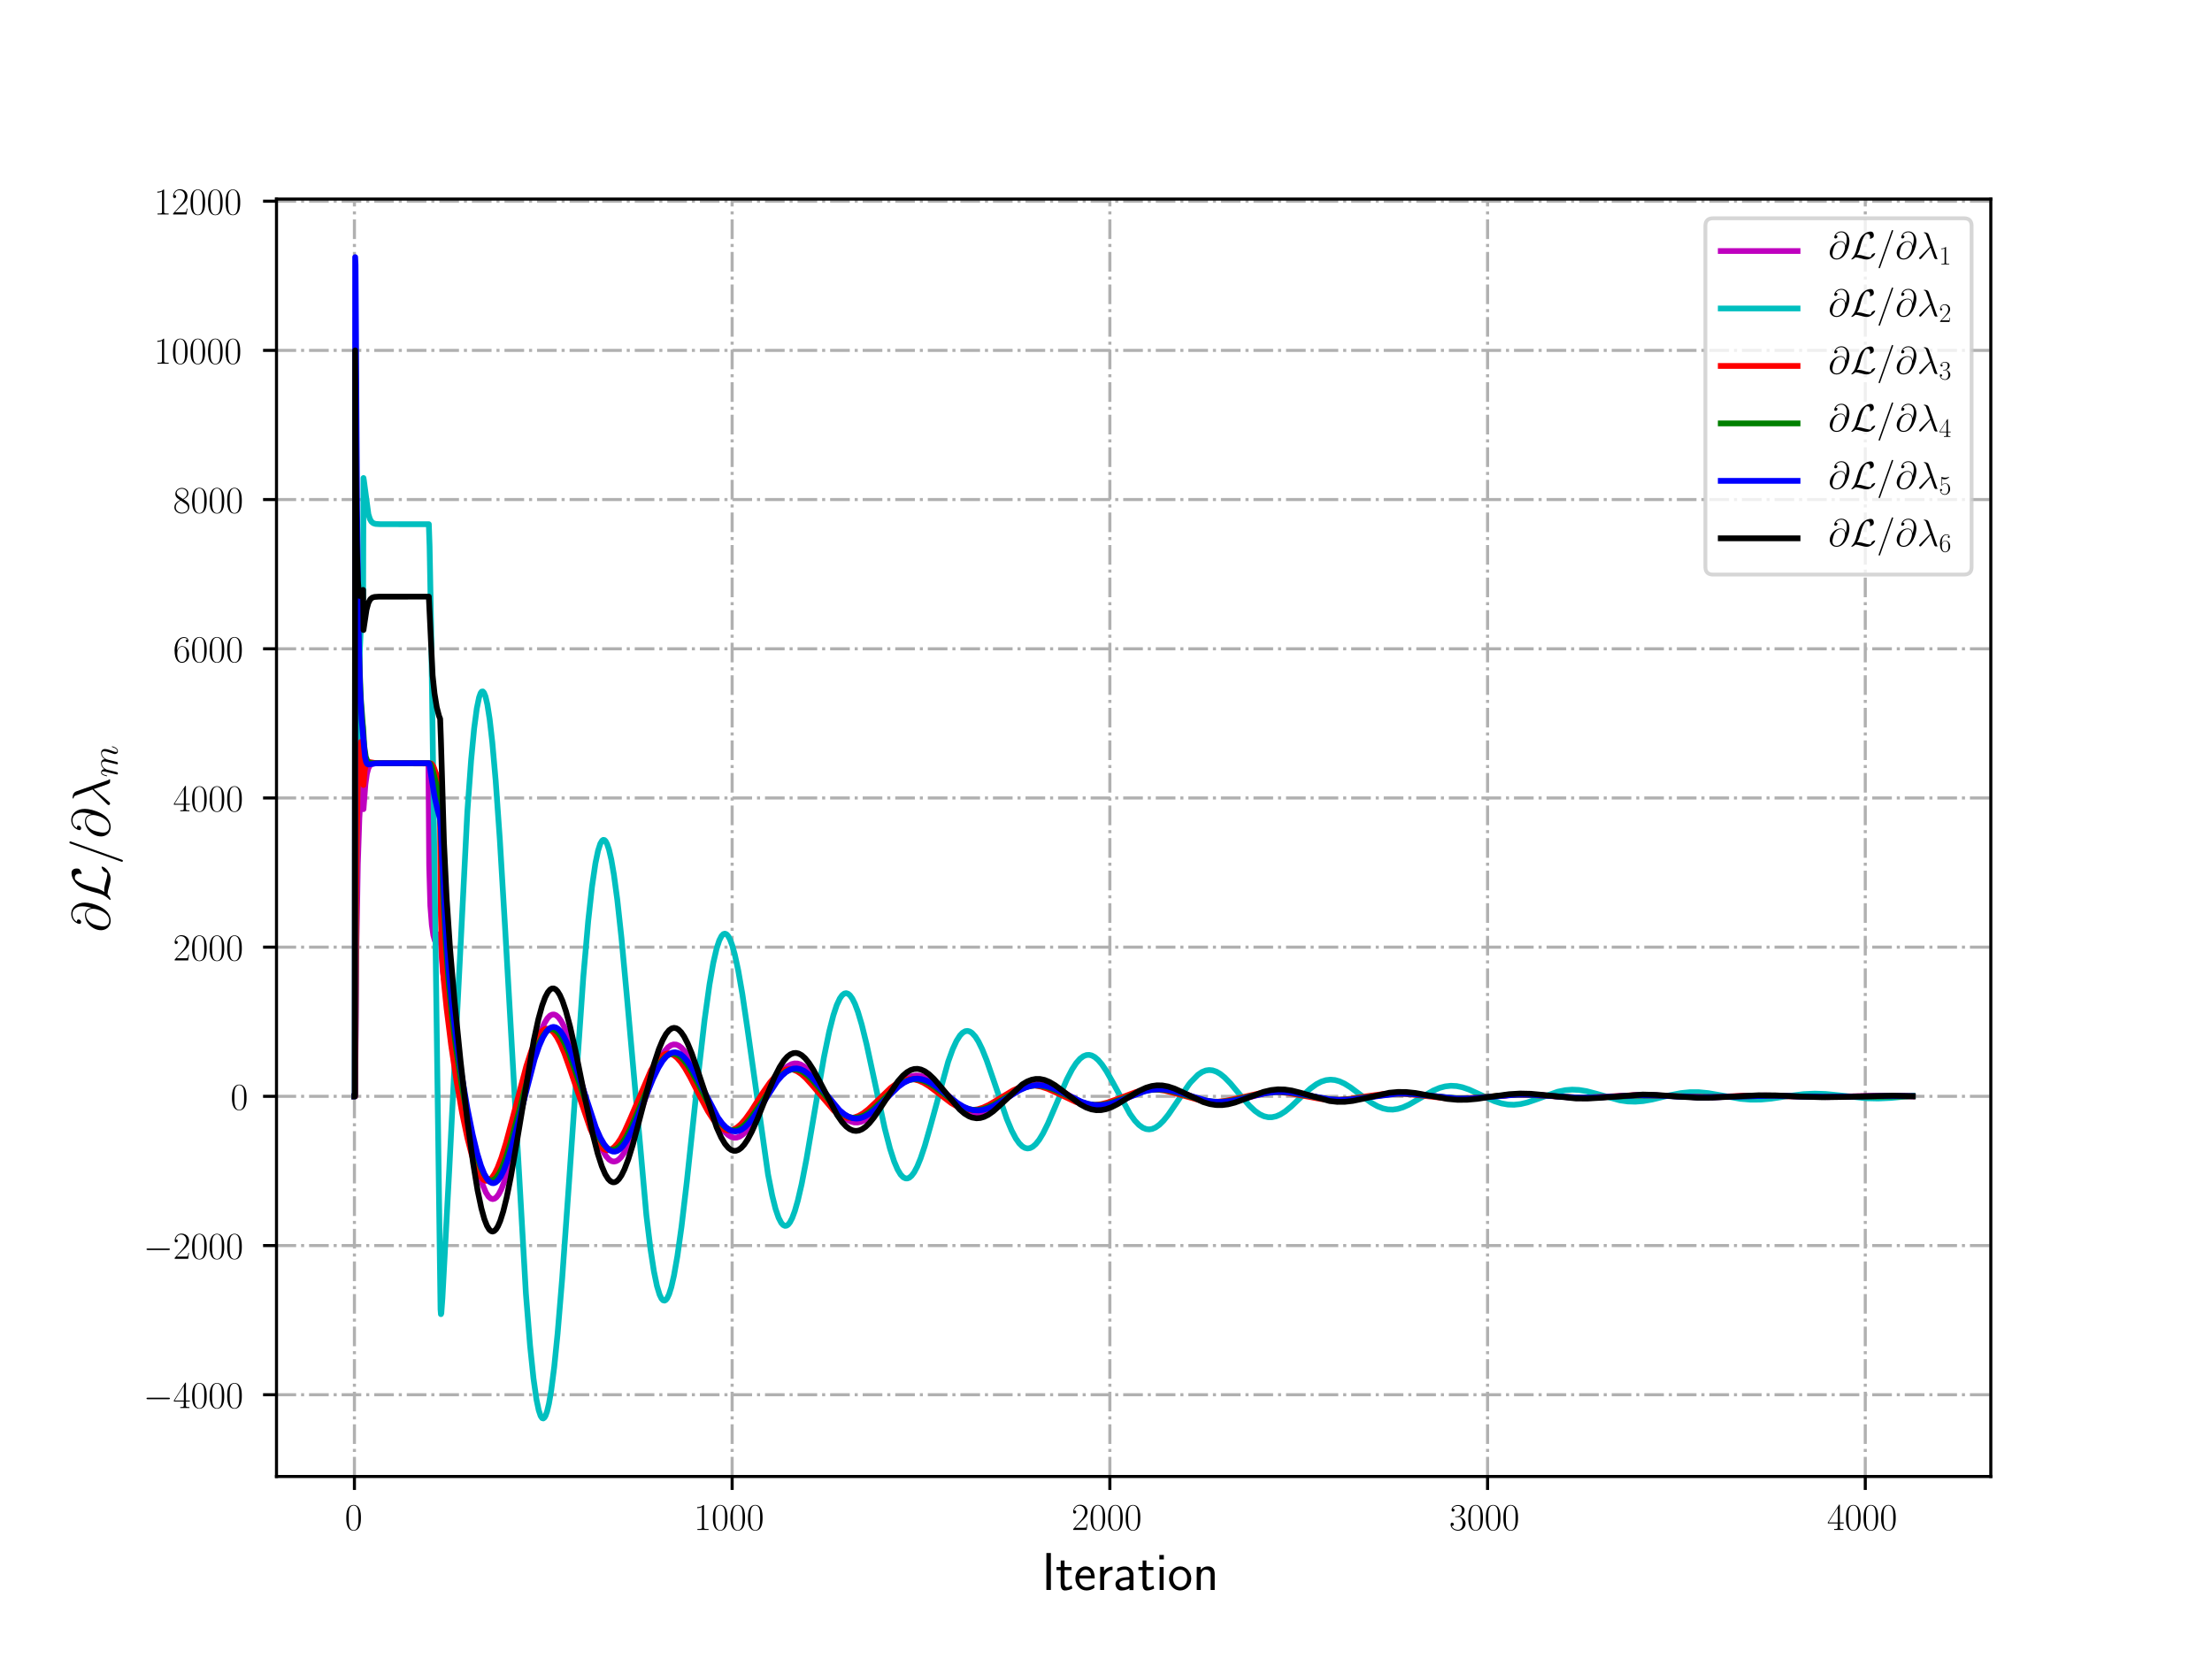 <?xml version="1.0" encoding="utf-8" standalone="no"?>
<!DOCTYPE svg PUBLIC "-//W3C//DTD SVG 1.1//EN"
  "http://www.w3.org/Graphics/SVG/1.1/DTD/svg11.dtd">
<!-- Created with matplotlib (http://matplotlib.org/) -->
<svg height="432pt" version="1.1" viewBox="0 0 576 432" width="576pt" xmlns="http://www.w3.org/2000/svg" xmlns:xlink="http://www.w3.org/1999/xlink">
 <defs>
  <style type="text/css">
*{stroke-linecap:butt;stroke-linejoin:round;}
  </style>
 </defs>
 <g id="figure_1">
  <g id="patch_1">
   <path d="M 0 432 
L 576 432 
L 576 0 
L 0 0 
z
" style="fill:#ffffff;"/>
  </g>
  <g id="axes_1">
   <g id="patch_2">
    <path d="M 72 384.48 
L 518.4 384.48 
L 518.4 51.84 
L 72 51.84 
z
" style="fill:#ffffff;"/>
   </g>
   <g id="matplotlib.axis_1">
    <g id="xtick_1">
     <g id="line2d_1">
      <path clip-path="url(#paa41265335)" d="M 92.291 384.48 
L 92.291 51.84 
" style="fill:none;stroke:#b0b0b0;stroke-dasharray:5.12,1.28,0.8,1.28;stroke-dashoffset:0;stroke-width:0.8;"/>
     </g>
     <g id="line2d_2">
      <defs>
       <path d="M 0 0 
L 0 3.5 
" id="mad9ffd87b3" style="stroke:#000000;stroke-width:0.8;"/>
      </defs>
      <g>
       <use style="stroke:#000000;stroke-width:0.8;" x="92.291" xlink:href="#mad9ffd87b3" y="384.48"/>
      </g>
     </g>
     <g id="text_1">
      <!-- $0$ -->
      <defs>
       <path d="M 42 31.641 
C 42 37.75 41.906 48.125 37.703 56.109 
C 34 63.109 28.094 65.594 22.906 65.594 
C 18.094 65.594 12 63.406 8.203 56.203 
C 4.203 48.719 3.797 39.438 3.797 31.641 
C 3.797 25.953 3.906 17.281 7 9.672 
C 11.297 -0.609 19 -2 22.906 -2 
C 27.5 -2 34.5 -0.109 38.594 9.375 
C 41.594 16.281 42 24.359 42 31.641 
z
M 22.906 -0.406 
C 16.5 -0.406 12.703 5.078 11.297 12.688 
C 10.203 18.562 10.203 27.156 10.203 32.75 
C 10.203 40.438 10.203 46.828 11.5 52.922 
C 13.406 61.391 19 64 22.906 64 
C 27 64 32.297 61.297 34.203 53.125 
C 35.5 47.438 35.594 40.734 35.594 32.75 
C 35.594 26.25 35.594 18.266 34.406 12.375 
C 32.297 1.484 26.406 -0.406 22.906 -0.406 
z
" id="CMR17-48"/>
      </defs>
      <g transform="translate(89.8 398.398)scale(0.1 -0.1)">
       <use transform="scale(0.996)" xlink:href="#CMR17-48"/>
      </g>
     </g>
    </g>
    <g id="xtick_2">
     <g id="line2d_3">
      <path clip-path="url(#paa41265335)" d="M 190.647 384.48 
L 190.647 51.84 
" style="fill:none;stroke:#b0b0b0;stroke-dasharray:5.12,1.28,0.8,1.28;stroke-dashoffset:0;stroke-width:0.8;"/>
     </g>
     <g id="line2d_4">
      <g>
       <use style="stroke:#000000;stroke-width:0.8;" x="190.647" xlink:href="#mad9ffd87b3" y="384.48"/>
      </g>
     </g>
     <g id="text_2">
      <!-- $1000$ -->
      <defs>
       <path d="M 26.594 63.406 
C 26.594 65.5 26.5 65.5 25.094 65.5 
C 21.203 61.188 15.297 59.797 9.703 59.797 
C 9.406 59.797 8.906 59.797 8.797 59.5 
C 8.703 59.297 8.703 59.094 8.703 57 
C 11.797 57 17 57.594 21 59.984 
L 21 7.203 
C 21 3.688 20.797 2.5 12.203 2.5 
L 9.203 2.5 
L 9.203 0 
C 14 0 19 0 23.797 0 
C 28.594 0 33.594 0 38.406 0 
L 38.406 2.5 
L 35.406 2.5 
C 26.797 2.5 26.594 3.594 26.594 7.156 
z
" id="CMR17-49"/>
      </defs>
      <g transform="translate(180.685 398.398)scale(0.1 -0.1)">
       <use transform="scale(0.996)" xlink:href="#CMR17-49"/>
       <use transform="translate(45.69 0)scale(0.996)" xlink:href="#CMR17-48"/>
       <use transform="translate(91.381 0)scale(0.996)" xlink:href="#CMR17-48"/>
       <use transform="translate(137.071 0)scale(0.996)" xlink:href="#CMR17-48"/>
      </g>
     </g>
    </g>
    <g id="xtick_3">
     <g id="line2d_5">
      <path clip-path="url(#paa41265335)" d="M 289.004 384.48 
L 289.004 51.84 
" style="fill:none;stroke:#b0b0b0;stroke-dasharray:5.12,1.28,0.8,1.28;stroke-dashoffset:0;stroke-width:0.8;"/>
     </g>
     <g id="line2d_6">
      <g>
       <use style="stroke:#000000;stroke-width:0.8;" x="289.004" xlink:href="#mad9ffd87b3" y="384.48"/>
      </g>
     </g>
     <g id="text_3">
      <!-- $2000$ -->
      <defs>
       <path d="M 41.703 15.453 
L 39.906 15.453 
C 38.906 8.375 38.094 7.172 37.703 6.562 
C 37.203 5.766 30 5.766 28.594 5.766 
L 9.406 5.766 
C 13 9.672 20 16.75 28.5 24.953 
C 34.594 30.734 41.703 37.531 41.703 47.422 
C 41.703 59.219 32.297 66 21.797 66 
C 10.797 66 4.094 56.312 4.094 47.344 
C 4.094 43.438 7 42.938 8.203 42.938 
C 9.203 42.938 12.203 43.547 12.203 47.031 
C 12.203 50.109 9.594 51 8.203 51 
C 7.594 51 7 50.906 6.594 50.703 
C 8.5 59.219 14.297 63.406 20.406 63.406 
C 29.094 63.406 34.797 56.516 34.797 47.422 
C 34.797 38.734 29.703 31.25 24 24.75 
L 4.094 2.281 
L 4.094 0 
L 39.297 0 
z
" id="CMR17-50"/>
      </defs>
      <g transform="translate(279.041 398.398)scale(0.1 -0.1)">
       <use transform="scale(0.996)" xlink:href="#CMR17-50"/>
       <use transform="translate(45.69 0)scale(0.996)" xlink:href="#CMR17-48"/>
       <use transform="translate(91.381 0)scale(0.996)" xlink:href="#CMR17-48"/>
       <use transform="translate(137.071 0)scale(0.996)" xlink:href="#CMR17-48"/>
      </g>
     </g>
    </g>
    <g id="xtick_4">
     <g id="line2d_7">
      <path clip-path="url(#paa41265335)" d="M 387.36 384.48 
L 387.36 51.84 
" style="fill:none;stroke:#b0b0b0;stroke-dasharray:5.12,1.28,0.8,1.28;stroke-dashoffset:0;stroke-width:0.8;"/>
     </g>
     <g id="line2d_8">
      <g>
       <use style="stroke:#000000;stroke-width:0.8;" x="387.36" xlink:href="#mad9ffd87b3" y="384.48"/>
      </g>
     </g>
     <g id="text_4">
      <!-- $3000$ -->
      <defs>
       <path d="M 22.094 33.703 
C 31 33.703 34.906 25.969 34.906 17.031 
C 34.906 5 28.5 0.391 22.703 0.391 
C 17.406 0.391 8.797 3.031 6.094 10.828 
C 6.594 10.625 7.094 10.625 7.594 10.625 
C 10 10.625 11.797 12.219 11.797 14.812 
C 11.797 17.703 9.594 19 7.594 19 
C 5.906 19 3.297 18.203 3.297 14.469 
C 3.297 5.234 12.297 -2 22.906 -2 
C 34 -2 42.5 6.719 42.5 16.953 
C 42.5 26.672 34.5 33.703 25 34.797 
C 32.594 36.375 39.906 43.062 39.906 52.016 
C 39.906 59.688 32 65.297 23 65.297 
C 13.906 65.297 5.906 59.828 5.906 52.016 
C 5.906 48.594 8.5 48 9.797 48 
C 11.906 48 13.703 49.297 13.703 51.891 
C 13.703 54.469 11.906 55.766 9.797 55.766 
C 9.406 55.766 8.906 55.766 8.5 55.578 
C 11.406 61.859 19.297 63 22.797 63 
C 26.297 63 32.906 61.328 32.906 51.875 
C 32.906 49.109 32.5 44.188 29.094 39.844 
C 26.094 36 22.703 36 19.406 35.688 
C 18.906 35.688 16.594 35.453 16.203 35.453 
C 15.5 35.359 15.094 35.266 15.094 34.5 
C 15.094 33.797 15.203 33.703 17.203 33.703 
z
" id="CMR17-51"/>
      </defs>
      <g transform="translate(377.397 398.398)scale(0.1 -0.1)">
       <use transform="scale(0.996)" xlink:href="#CMR17-51"/>
       <use transform="translate(45.69 0)scale(0.996)" xlink:href="#CMR17-48"/>
       <use transform="translate(91.381 0)scale(0.996)" xlink:href="#CMR17-48"/>
       <use transform="translate(137.071 0)scale(0.996)" xlink:href="#CMR17-48"/>
      </g>
     </g>
    </g>
    <g id="xtick_5">
     <g id="line2d_9">
      <path clip-path="url(#paa41265335)" d="M 485.716 384.48 
L 485.716 51.84 
" style="fill:none;stroke:#b0b0b0;stroke-dasharray:5.12,1.28,0.8,1.28;stroke-dashoffset:0;stroke-width:0.8;"/>
     </g>
     <g id="line2d_10">
      <g>
       <use style="stroke:#000000;stroke-width:0.8;" x="485.716" xlink:href="#mad9ffd87b3" y="384.48"/>
      </g>
     </g>
     <g id="text_5">
      <!-- $4000$ -->
      <defs>
       <path d="M 33.594 64.406 
C 33.594 66.5 33.5 66.5 31.703 66.5 
L 2 19.594 
L 2 17 
L 27.797 17 
L 27.797 7.141 
C 27.797 3.5 27.594 2.5 20.594 2.5 
L 18.703 2.5 
L 18.703 0 
C 21.906 0 27.297 0 30.703 0 
C 34.094 0 39.5 0 42.703 0 
L 42.703 2.5 
L 40.797 2.5 
C 33.797 2.5 33.594 3.5 33.594 7.141 
L 33.594 17 
L 43.797 17 
L 43.797 19.594 
L 33.594 19.594 
z
M 28.094 57.859 
L 28.094 19.594 
L 4 19.594 
z
" id="CMR17-52"/>
      </defs>
      <g transform="translate(475.754 398.398)scale(0.1 -0.1)">
       <use transform="scale(0.996)" xlink:href="#CMR17-52"/>
       <use transform="translate(45.69 0)scale(0.996)" xlink:href="#CMR17-48"/>
       <use transform="translate(91.381 0)scale(0.996)" xlink:href="#CMR17-48"/>
       <use transform="translate(137.071 0)scale(0.996)" xlink:href="#CMR17-48"/>
      </g>
     </g>
    </g>
    <g id="text_6">
     <!-- Iteration -->
     <defs>
      <path d="M 17.094 69 
L 8.703 69 
L 8.703 0 
L 17.094 0 
z
" id="CMSS17-73"/>
      <path d="M 16.703 37 
L 29.703 37 
L 29.703 42.766 
L 16.703 42.766 
L 16.703 55 
L 9.594 55 
L 9.594 42.766 
L 1.703 42.766 
L 1.703 37 
L 9.406 37 
L 9.406 11.703 
C 9.406 6 10.703 -1 17.297 -1 
C 22.297 -1 26.906 0.391 31.297 2.688 
L 29.703 8.562 
C 27.297 6.469 24.406 5.266 21.297 5.266 
C 16.906 5.266 16.703 10.875 16.703 13.375 
z
" id="CMSS17-116"/>
      <path d="M 39.094 21.516 
C 39.094 24.844 38.906 31.297 35.703 36.641 
C 32.203 42.391 26.5 44 22.203 44 
C 11.797 44 3 34.188 3 21.484 
C 3 9.094 12.094 -1 23.594 -1 
C 28.094 -1 33.594 0.297 38.594 3.875 
C 38.594 4.281 38.406 6.469 38.297 6.562 
C 38.297 6.766 38 9.844 38 10.25 
C 33.203 6.359 27.703 5.078 23.703 5.078 
C 17.297 5.078 10.406 10.422 10.094 21.516 
z
M 10.906 27 
C 12.203 32.562 16.594 37.828 22.203 37.828 
C 23.703 37.828 30.703 37.828 32.5 27 
z
" id="CMSS17-101"/>
      <path d="M 14.906 21.297 
C 14.906 30.703 21.797 37 30.594 37 
L 30.594 43.578 
C 24.203 43.578 18.203 40.391 14.594 35.203 
L 14.594 43.094 
L 7.5 43.094 
L 7.5 0 
L 14.906 0 
z
" id="CMSS17-114"/>
      <path d="M 37.594 27.984 
C 37.594 37.375 30.906 43.875 21.906 43.875 
C 17.5 43.875 12.703 43.078 7.203 39.891 
L 7.797 33.359 
C 10.297 35.125 14.594 38 21.797 38 
C 26.906 38 30 34.062 30 27.844 
L 30 24 
C 14 24 4 19.344 4 11.344 
C 4 7.203 6.5 -1 14.797 -1 
C 16.297 -1 24.406 -1 30.203 3.391 
L 30.203 -0.297 
L 37.594 -0.297 
z
M 30 12.75 
C 30 10.953 30 8.562 27 6.781 
C 24.406 5.078 21.094 5.078 19.703 5.078 
C 14.703 5.078 11.297 7.984 11.297 11.625 
C 11.297 18.922 26.906 18.922 30 18.922 
z
" id="CMSS17-97"/>
      <path d="M 15.297 65.359 
L 6.906 65.359 
L 6.906 57 
L 15.297 57 
z
M 14.797 42.797 
L 7.406 42.797 
L 7.406 0 
L 14.797 0 
z
" id="CMSS17-105"/>
      <path d="M 44.203 21.188 
C 44.203 34 34.703 44 23.5 44 
C 12 44 2.703 33.703 2.703 21.188 
C 2.703 8.5 12.297 -1 23.406 -1 
C 34.797 -1 44.203 8.797 44.203 21.188 
z
M 23.5 5.266 
C 16.406 5.266 10.297 11.078 10.297 22 
C 10.297 33.609 17.406 37.922 23.406 37.922 
C 29.906 37.922 36.594 33.219 36.594 22 
C 36.594 10.672 30.094 5.266 23.5 5.266 
z
" id="CMSS17-111"/>
      <path d="M 40.906 29.328 
C 40.906 35.672 39.406 44 28.094 44 
C 21.703 44 17.5 40.719 14.703 37.328 
L 14.703 43.094 
L 7.406 43.094 
L 7.406 0 
L 15 0 
L 15 24.359 
C 15 30.688 17.406 37.938 24.203 37.938 
C 33 37.938 33.297 32 33.297 28.578 
L 33.297 0 
L 40.906 0 
z
" id="CMSS17-110"/>
     </defs>
     <g transform="translate(271.264 414.022)scale(0.14 -0.14)">
      <use transform="scale(0.996)" xlink:href="#CMSS17-73"/>
      <use transform="translate(25.784 0)scale(0.996)" xlink:href="#CMSS17-116"/>
      <use transform="translate(59.615 0)scale(0.996)" xlink:href="#CMSS17-101"/>
      <use transform="translate(101.254 0)scale(0.996)" xlink:href="#CMSS17-114"/>
      <use transform="translate(133.164 0)scale(0.996)" xlink:href="#CMSS17-97"/>
      <use transform="translate(178.086 0)scale(0.996)" xlink:href="#CMSS17-116"/>
      <use transform="translate(211.918 0)scale(0.996)" xlink:href="#CMSS17-105"/>
      <use transform="translate(234.098 0)scale(0.996)" xlink:href="#CMSS17-111"/>
      <use transform="translate(280.942 0)scale(0.996)" xlink:href="#CMSS17-110"/>
     </g>
    </g>
   </g>
   <g id="matplotlib.axis_2">
    <g id="ytick_1">
     <g id="line2d_11">
      <path clip-path="url(#paa41265335)" d="M 72 363.184 
L 518.4 363.184 
" style="fill:none;stroke:#b0b0b0;stroke-dasharray:5.12,1.28,0.8,1.28;stroke-dashoffset:0;stroke-width:0.8;"/>
     </g>
     <g id="line2d_12">
      <defs>
       <path d="M 0 0 
L -3.5 0 
" id="m9a5309e571" style="stroke:#000000;stroke-width:0.8;"/>
      </defs>
      <g>
       <use style="stroke:#000000;stroke-width:0.8;" x="72" xlink:href="#m9a5309e571" y="363.184"/>
      </g>
     </g>
     <g id="text_7">
      <!-- $-4000$ -->
      <defs>
       <path d="M 65.906 23 
C 67.594 23 69.406 23 69.406 25 
C 69.406 27 67.594 27 65.906 27 
L 11.797 27 
C 10.094 27 8.297 27 8.297 25 
C 8.297 23 10.094 23 11.797 23 
z
" id="CMSY10-0"/>
      </defs>
      <g transform="translate(37.326 366.644)scale(0.1 -0.1)">
       <use transform="scale(0.996)" xlink:href="#CMSY10-0"/>
       <use transform="translate(77.487 0)scale(0.996)" xlink:href="#CMR17-52"/>
       <use transform="translate(123.178 0)scale(0.996)" xlink:href="#CMR17-48"/>
       <use transform="translate(168.868 0)scale(0.996)" xlink:href="#CMR17-48"/>
       <use transform="translate(214.559 0)scale(0.996)" xlink:href="#CMR17-48"/>
      </g>
     </g>
    </g>
    <g id="ytick_2">
     <g id="line2d_13">
      <path clip-path="url(#paa41265335)" d="M 72 324.335 
L 518.4 324.335 
" style="fill:none;stroke:#b0b0b0;stroke-dasharray:5.12,1.28,0.8,1.28;stroke-dashoffset:0;stroke-width:0.8;"/>
     </g>
     <g id="line2d_14">
      <g>
       <use style="stroke:#000000;stroke-width:0.8;" x="72" xlink:href="#m9a5309e571" y="324.335"/>
      </g>
     </g>
     <g id="text_8">
      <!-- $-2000$ -->
      <g transform="translate(37.326 327.794)scale(0.1 -0.1)">
       <use transform="scale(0.996)" xlink:href="#CMSY10-0"/>
       <use transform="translate(77.487 0)scale(0.996)" xlink:href="#CMR17-50"/>
       <use transform="translate(123.178 0)scale(0.996)" xlink:href="#CMR17-48"/>
       <use transform="translate(168.868 0)scale(0.996)" xlink:href="#CMR17-48"/>
       <use transform="translate(214.559 0)scale(0.996)" xlink:href="#CMR17-48"/>
      </g>
     </g>
    </g>
    <g id="ytick_3">
     <g id="line2d_15">
      <path clip-path="url(#paa41265335)" d="M 72 285.486 
L 518.4 285.486 
" style="fill:none;stroke:#b0b0b0;stroke-dasharray:5.12,1.28,0.8,1.28;stroke-dashoffset:0;stroke-width:0.8;"/>
     </g>
     <g id="line2d_16">
      <g>
       <use style="stroke:#000000;stroke-width:0.8;" x="72" xlink:href="#m9a5309e571" y="285.486"/>
      </g>
     </g>
     <g id="text_9">
      <!-- $0$ -->
      <g transform="translate(60.019 288.945)scale(0.1 -0.1)">
       <use transform="scale(0.996)" xlink:href="#CMR17-48"/>
      </g>
     </g>
    </g>
    <g id="ytick_4">
     <g id="line2d_17">
      <path clip-path="url(#paa41265335)" d="M 72 246.637 
L 518.4 246.637 
" style="fill:none;stroke:#b0b0b0;stroke-dasharray:5.12,1.28,0.8,1.28;stroke-dashoffset:0;stroke-width:0.8;"/>
     </g>
     <g id="line2d_18">
      <g>
       <use style="stroke:#000000;stroke-width:0.8;" x="72" xlink:href="#m9a5309e571" y="246.637"/>
      </g>
     </g>
     <g id="text_10">
      <!-- $2000$ -->
      <g transform="translate(45.075 250.096)scale(0.1 -0.1)">
       <use transform="scale(0.996)" xlink:href="#CMR17-50"/>
       <use transform="translate(45.69 0)scale(0.996)" xlink:href="#CMR17-48"/>
       <use transform="translate(91.381 0)scale(0.996)" xlink:href="#CMR17-48"/>
       <use transform="translate(137.071 0)scale(0.996)" xlink:href="#CMR17-48"/>
      </g>
     </g>
    </g>
    <g id="ytick_5">
     <g id="line2d_19">
      <path clip-path="url(#paa41265335)" d="M 72 207.788 
L 518.4 207.788 
" style="fill:none;stroke:#b0b0b0;stroke-dasharray:5.12,1.28,0.8,1.28;stroke-dashoffset:0;stroke-width:0.8;"/>
     </g>
     <g id="line2d_20">
      <g>
       <use style="stroke:#000000;stroke-width:0.8;" x="72" xlink:href="#m9a5309e571" y="207.788"/>
      </g>
     </g>
     <g id="text_11">
      <!-- $4000$ -->
      <g transform="translate(45.075 211.247)scale(0.1 -0.1)">
       <use transform="scale(0.996)" xlink:href="#CMR17-52"/>
       <use transform="translate(45.69 0)scale(0.996)" xlink:href="#CMR17-48"/>
       <use transform="translate(91.381 0)scale(0.996)" xlink:href="#CMR17-48"/>
       <use transform="translate(137.071 0)scale(0.996)" xlink:href="#CMR17-48"/>
      </g>
     </g>
    </g>
    <g id="ytick_6">
     <g id="line2d_21">
      <path clip-path="url(#paa41265335)" d="M 72 168.939 
L 518.4 168.939 
" style="fill:none;stroke:#b0b0b0;stroke-dasharray:5.12,1.28,0.8,1.28;stroke-dashoffset:0;stroke-width:0.8;"/>
     </g>
     <g id="line2d_22">
      <g>
       <use style="stroke:#000000;stroke-width:0.8;" x="72" xlink:href="#m9a5309e571" y="168.939"/>
      </g>
     </g>
     <g id="text_12">
      <!-- $6000$ -->
      <defs>
       <path d="M 10.594 34 
C 10.594 57.656 21.797 63 28.297 63 
C 30.406 63 35.5 62.641 37.5 59 
C 35.906 59 32.906 59 32.906 55.516 
C 32.906 52.828 35.094 51.922 36.5 51.922 
C 37.406 51.922 40.094 52.312 40.094 55.625 
C 40.094 61.781 35.094 65.297 28.203 65.297 
C 16.297 65.297 3.797 52.969 3.797 31 
C 3.797 3.953 15.094 -2 23.094 -2 
C 32.797 -2 42 6.672 42 20.047 
C 42 32.516 33.906 41.594 23.703 41.594 
C 17.594 41.594 13.094 37.609 10.594 30.625 
z
M 23.094 0.391 
C 10.797 0.391 10.797 18.75 10.797 22.438 
C 10.797 29.625 14.203 40 23.5 40 
C 25.203 40 30.094 40 33.406 33.125 
C 35.203 29.219 35.203 25.141 35.203 20.141 
C 35.203 14.75 35.203 10.781 33.094 6.781 
C 30.906 2.672 27.703 0.391 23.094 0.391 
z
" id="CMR17-54"/>
      </defs>
      <g transform="translate(45.075 172.398)scale(0.1 -0.1)">
       <use transform="scale(0.996)" xlink:href="#CMR17-54"/>
       <use transform="translate(45.69 0)scale(0.996)" xlink:href="#CMR17-48"/>
       <use transform="translate(91.381 0)scale(0.996)" xlink:href="#CMR17-48"/>
       <use transform="translate(137.071 0)scale(0.996)" xlink:href="#CMR17-48"/>
      </g>
     </g>
    </g>
    <g id="ytick_7">
     <g id="line2d_23">
      <path clip-path="url(#paa41265335)" d="M 72 130.09 
L 518.4 130.09 
" style="fill:none;stroke:#b0b0b0;stroke-dasharray:5.12,1.28,0.8,1.28;stroke-dashoffset:0;stroke-width:0.8;"/>
     </g>
     <g id="line2d_24">
      <g>
       <use style="stroke:#000000;stroke-width:0.8;" x="72" xlink:href="#m9a5309e571" y="130.09"/>
      </g>
     </g>
     <g id="text_13">
      <!-- $8000$ -->
      <defs>
       <path d="M 27.203 35.375 
C 33.5 38.547 39.906 43.328 39.906 50.984 
C 39.906 60.016 31.094 65.297 23 65.297 
C 13.906 65.297 5.906 58.734 5.906 49.688 
C 5.906 47.203 6.5 42.922 10.406 39.141 
C 11.406 38.156 15.594 35.172 18.297 33.281 
C 13.797 30.984 3.297 25.531 3.297 14.594 
C 3.297 4.359 13.094 -2 22.797 -2 
C 33.5 -2 42.5 5.656 42.5 15.781 
C 42.5 24.844 36.406 29.016 32.406 31.703 
z
M 14.094 44.094 
C 13.297 44.594 9.297 47.672 9.297 52.359 
C 9.297 58.422 15.594 63 22.797 63 
C 30.703 63 36.5 57.438 36.5 50.969 
C 36.5 41.703 26.094 36.422 25.594 36.422 
C 25.5 36.422 25.406 36.422 24.594 37.031 
z
M 32.5 23.734 
C 34 22.641 38.797 19.375 38.797 13.297 
C 38.797 5.953 31.406 0.391 23 0.391 
C 13.906 0.391 7 6.844 7 14.688 
C 7 22.547 13.094 29.094 20 32.188 
z
" id="CMR17-56"/>
      </defs>
      <g transform="translate(45.075 133.549)scale(0.1 -0.1)">
       <use transform="scale(0.996)" xlink:href="#CMR17-56"/>
       <use transform="translate(45.69 0)scale(0.996)" xlink:href="#CMR17-48"/>
       <use transform="translate(91.381 0)scale(0.996)" xlink:href="#CMR17-48"/>
       <use transform="translate(137.071 0)scale(0.996)" xlink:href="#CMR17-48"/>
      </g>
     </g>
    </g>
    <g id="ytick_8">
     <g id="line2d_25">
      <path clip-path="url(#paa41265335)" d="M 72 91.241 
L 518.4 91.241 
" style="fill:none;stroke:#b0b0b0;stroke-dasharray:5.12,1.28,0.8,1.28;stroke-dashoffset:0;stroke-width:0.8;"/>
     </g>
     <g id="line2d_26">
      <g>
       <use style="stroke:#000000;stroke-width:0.8;" x="72" xlink:href="#m9a5309e571" y="91.241"/>
      </g>
     </g>
     <g id="text_14">
      <!-- $10000$ -->
      <g transform="translate(40.093 94.7)scale(0.1 -0.1)">
       <use transform="scale(0.996)" xlink:href="#CMR17-49"/>
       <use transform="translate(45.69 0)scale(0.996)" xlink:href="#CMR17-48"/>
       <use transform="translate(91.381 0)scale(0.996)" xlink:href="#CMR17-48"/>
       <use transform="translate(137.071 0)scale(0.996)" xlink:href="#CMR17-48"/>
       <use transform="translate(182.762 0)scale(0.996)" xlink:href="#CMR17-48"/>
      </g>
     </g>
    </g>
    <g id="ytick_9">
     <g id="line2d_27">
      <path clip-path="url(#paa41265335)" d="M 72 52.392 
L 518.4 52.392 
" style="fill:none;stroke:#b0b0b0;stroke-dasharray:5.12,1.28,0.8,1.28;stroke-dashoffset:0;stroke-width:0.8;"/>
     </g>
     <g id="line2d_28">
      <g>
       <use style="stroke:#000000;stroke-width:0.8;" x="72" xlink:href="#m9a5309e571" y="52.392"/>
      </g>
     </g>
     <g id="text_15">
      <!-- $12000$ -->
      <g transform="translate(40.093 55.851)scale(0.1 -0.1)">
       <use transform="scale(0.996)" xlink:href="#CMR17-49"/>
       <use transform="translate(45.69 0)scale(0.996)" xlink:href="#CMR17-50"/>
       <use transform="translate(91.381 0)scale(0.996)" xlink:href="#CMR17-48"/>
       <use transform="translate(137.071 0)scale(0.996)" xlink:href="#CMR17-48"/>
       <use transform="translate(182.762 0)scale(0.996)" xlink:href="#CMR17-48"/>
      </g>
     </g>
    </g>
    <g id="text_16">
     <!-- $\partial \mathcal{L}/ \partial \lambda_{m}$ -->
     <defs>
      <path d="M 45.406 33.516 
C 44.797 39.125 41.297 45.859 32.297 45.859 
C 18.203 45.859 3.797 31.516 3.797 15.562 
C 3.797 9.438 8 -2.094 21.594 -2.094 
C 45.203 -2.094 55.297 32.297 55.297 46 
C 55.297 60.406 47.203 71.5 34.406 71.5 
C 19.906 71.5 15.594 58.797 15.594 56.094 
C 15.594 55.203 16.203 53 19 53 
C 22.5 53 24 56.203 24 57.906 
C 24 61 20.906 61 19.594 61 
C 23.703 68.406 31.297 69.094 34 69.094 
C 42.797 69.094 48.406 62.109 48.406 50.969 
C 48.406 44.578 46.5 37.188 45.5 33.516 
z
M 21.906 0.594 
C 12.5 0.594 10.906 8.031 10.906 12.25 
C 10.906 16.656 13.703 27 15.203 30.703 
C 16.5 33.719 22.203 43.859 32.594 43.859 
C 41.703 43.859 43.797 35.922 43.797 30.516 
C 43.797 23.078 37.297 0.594 21.906 0.594 
z
" id="CMMI12-64"/>
      <path d="M 18 9.531 
C 23.406 17.984 25.094 24.406 26.406 29.734 
C 29.906 43.594 33.703 55.656 39.906 62.578 
C 41.094 63.906 41.906 64.797 45.094 64.797 
C 52 64.797 52.203 57.875 52.203 56.453 
C 52.203 54.656 51.703 53.234 51.703 52.734 
C 51.703 52.031 52.297 52.031 52.406 52.031 
C 54 52.031 56.703 53.141 59.203 54.953 
C 61 56.359 61.906 57.359 61.906 61.469 
C 61.906 66.891 59.094 71 53.5 71 
C 50.297 71 41.5 70.203 31.703 60.25 
C 23.703 52.016 19 33.938 17.094 26.406 
C 15.297 19.5 14.5 16.375 11.5 10.344 
C 10.797 9.156 8.203 4.734 6.797 3.422 
C 4.094 0.922 3.094 -0.891 3.094 -1.391 
C 3.094 -1.594 3.297 -2 4 -2 
C 4.406 -2 6.5 -1.594 9.094 0.078 
C 10.797 1.062 11 1.25 13.297 3.609 
C 18.297 3.609 21.797 2.703 28.094 0.906 
C 33.203 -0.5 38.297 -2 43.406 -2 
C 51.5 -2 59.703 4.125 62.906 8.531 
C 64.906 11.234 65.5 13.75 65.5 14.047 
C 65.5 14.75 64.906 14.75 64.797 14.75 
C 63.203 14.75 60.797 13.656 59.094 12.438 
C 56.406 10.734 56.203 10.141 55.594 8.422 
C 55.094 6.812 54.5 6.016 54.094 5.406 
C 53.297 4.203 53.203 4.203 51.703 4.203 
C 46.906 4.203 41.906 5.719 35.297 7.516 
C 32.5 8.312 27 9.938 22 9.938 
C 20.703 9.938 19.297 9.828 18 9.531 
z
" id="CMSY10-76"/>
      <path d="M 42.906 71.281 
C 42.906 71.391 43.5 72.906 43.5 73.094 
C 43.5 74.297 42.5 75 41.703 75 
C 41.203 75 40.297 75 39.5 72.797 
L 6 -21.297 
C 6 -21.406 5.406 -22.891 5.406 -23.094 
C 5.406 -24.297 6.406 -25 7.203 -25 
C 7.797 -25 8.703 -24.891 9.406 -22.797 
z
" id="CMMI12-61"/>
      <path d="M 30.906 61.953 
C 28.406 69 20.5 69 19.203 69 
C 18.594 69 17.5 69 17.5 68 
C 17.5 67.219 18.094 67.109 18.594 67.016 
C 20.094 66.812 21.297 66.609 22.906 63.75 
C 23.906 61.859 34.203 32.172 34.203 31.969 
C 34.203 31.875 34.094 31.766 33.297 30.969 
L 7.297 4.859 
C 6.094 3.656 5.297 2.859 5.297 1.594 
C 5.297 0.188 6.5 -1 8.094 -1 
C 8.5 -1 9.594 -0.797 10.203 -0.203 
C 11.797 1.281 26.094 18.656 35.203 29.391 
C 37.797 21.609 41 12.453 44.094 4.078 
C 44.594 2.594 45.094 1.188 46.5 -0.094 
C 47.5 -1 47.703 -1 50.5 -1 
L 52.406 -1 
C 52.797 -1 53.5 -1 53.5 -0.203 
C 53.5 0.203 53.406 0.297 53 0.703 
C 52.094 1.797 51.406 3.578 51 4.781 
z
" id="CMMI12-21"/>
      <path d="M 20.594 29.234 
C 20.797 29.844 23.297 34.828 27 38.016 
C 29.594 40.406 33 42.016 36.906 42.016 
C 40.906 42.016 42.297 39.016 42.297 35.031 
C 42.297 34.422 42.297 32.438 41.094 27.734 
L 38.594 17.469 
C 37.797 14.469 35.906 7.078 35.703 5.984 
C 35.297 4.484 34.703 1.891 34.703 1.5 
C 34.703 0.094 35.797 -1 37.297 -1 
C 40.297 -1 40.797 1.297 41.703 4.891 
L 47.703 28.734 
C 47.906 29.531 53.094 42.016 64.094 42.016 
C 68.094 42.016 69.5 39.016 69.5 35.031 
C 69.5 29.438 65.594 18.562 63.406 12.578 
C 62.5 10.172 62 8.875 62 7.078 
C 62 2.594 65.094 -1 69.906 -1 
C 79.203 -1 82.703 13.672 82.703 14.266 
C 82.703 14.766 82.297 15.172 81.703 15.172 
C 80.797 15.172 80.703 14.875 80.203 13.172 
C 77.906 5.188 74.203 1 70.203 1 
C 69.203 1 67.594 1 67.594 4.203 
C 67.594 6.812 68.797 10 69.203 11.094 
C 71 15.906 75.5 27.703 75.5 33.516 
C 75.5 39.5 72 44 64.406 44 
C 57.703 44 52.297 40.219 48.297 34.328 
C 48 39.719 44.703 44 37.203 44 
C 28.297 44 23.594 37.734 21.797 35.234 
C 21.5 40.906 17.406 44 13 44 
C 10.094 44 7.797 42.609 5.906 38.812 
C 4.094 35.219 2.703 29.141 2.703 28.734 
C 2.703 28.344 3.094 27.844 3.797 27.844 
C 4.594 27.844 4.703 27.938 5.297 30.234 
C 6.797 36.125 8.703 42.016 12.703 42.016 
C 15 42.016 15.797 40.406 15.797 37.422 
C 15.797 35.219 14.797 31.328 14.094 28.234 
L 11.297 17.469 
C 10.906 15.562 9.797 11.078 9.297 9.281 
C 8.594 6.688 7.5 2 7.5 1.5 
C 7.5 0.094 8.594 -1 10.094 -1 
C 11.297 -1 12.703 -0.406 13.5 1.094 
C 13.703 1.594 14.594 5.094 15.094 7.078 
L 17.297 16.062 
z
" id="CMMI12-109"/>
     </defs>
     <g transform="translate(30.614 242.756)rotate(-90)scale(0.14 -0.14)">
      <use transform="translate(0 14.944)scale(0.996)" xlink:href="#CMMI12-64"/>
      <use transform="translate(56.916 14.944)scale(0.996)" xlink:href="#CMSY10-76"/>
      <use transform="translate(125.63 14.944)scale(0.996)" xlink:href="#CMMI12-61"/>
      <use transform="translate(174.405 14.944)scale(0.996)" xlink:href="#CMMI12-64"/>
      <use transform="translate(231.321 14.944)scale(0.996)" xlink:href="#CMMI12-21"/>
      <use transform="translate(288.225 0)scale(0.697)" xlink:href="#CMMI12-109"/>
     </g>
    </g>
   </g>
   <g id="line2d_29">
    <path clip-path="url(#paa41265335)" d="M 92.291 285.486 
L 92.389 285.486 
L 92.488 285.486 
L 92.783 247.99 
L 93.176 224.98 
L 93.57 212.987 
L 94.061 204.842 
L 94.553 200.587 
L 94.651 210.695 
L 95.143 204.294 
L 95.537 201.49 
L 95.93 200.027 
L 96.324 199.31 
L 96.815 198.928 
L 97.504 198.768 
L 99.176 198.734 
L 111.569 198.736 
L 111.765 225.405 
L 112.061 235.828 
L 112.454 240.859 
L 112.847 243.547 
L 113.241 244.944 
L 113.536 245.332 
L 113.733 245.322 
L 114.028 244.952 
L 114.421 243.889 
L 114.618 243.15 
L 115.306 253.017 
L 115.798 255.925 
L 117.568 265.264 
L 119.634 277.849 
L 122.388 294.411 
L 123.765 301.373 
L 124.847 305.815 
L 125.732 308.644 
L 126.519 310.494 
L 127.207 311.574 
L 127.798 312.092 
L 128.289 312.236 
L 128.781 312.121 
L 129.273 311.751 
L 129.863 310.982 
L 130.552 309.659 
L 131.338 307.626 
L 132.322 304.398 
L 133.502 299.71 
L 135.273 291.618 
L 138.518 276.655 
L 139.797 271.798 
L 140.879 268.497 
L 141.764 266.446 
L 142.551 265.156 
L 143.239 264.457 
L 143.83 264.182 
L 144.321 264.18 
L 144.813 264.382 
L 145.403 264.886 
L 146.092 265.82 
L 146.879 267.313 
L 147.764 269.479 
L 148.944 273.033 
L 150.518 278.597 
L 154.649 293.659 
L 155.927 297.316 
L 156.911 299.536 
L 157.796 301.027 
L 158.583 301.92 
L 159.272 302.357 
L 159.862 302.474 
L 160.452 302.355 
L 161.042 302.006 
L 161.73 301.321 
L 162.517 300.193 
L 163.403 298.528 
L 164.484 296.013 
L 165.96 291.96 
L 170.878 277.877 
L 172.058 275.378 
L 173.041 273.775 
L 173.927 272.749 
L 174.714 272.188 
L 175.402 271.972 
L 176.09 272.013 
L 176.779 272.305 
L 177.467 272.837 
L 178.254 273.721 
L 179.238 275.197 
L 180.418 277.422 
L 181.992 280.927 
L 186.32 290.901 
L 187.598 293.174 
L 188.68 294.656 
L 189.565 295.523 
L 190.352 296.018 
L 191.139 296.244 
L 191.828 296.223 
L 192.614 295.955 
L 193.401 295.437 
L 194.286 294.581 
L 195.368 293.187 
L 196.647 291.148 
L 198.516 287.696 
L 201.663 281.874 
L 203.04 279.798 
L 204.22 278.412 
L 205.204 277.584 
L 206.089 277.114 
L 206.876 276.922 
L 207.663 276.944 
L 208.45 277.173 
L 209.335 277.665 
L 210.318 278.479 
L 211.499 279.772 
L 212.974 281.753 
L 216.122 286.508 
L 217.99 289.064 
L 219.367 290.571 
L 220.449 291.454 
L 221.433 291.997 
L 222.416 292.278 
L 223.302 292.304 
L 224.187 292.12 
L 225.17 291.682 
L 226.252 290.945 
L 227.531 289.784 
L 229.203 287.932 
L 233.924 282.485 
L 235.301 281.321 
L 236.481 280.602 
L 237.563 280.196 
L 238.547 280.048 
L 239.53 280.111 
L 240.612 280.412 
L 241.793 280.994 
L 243.17 281.953 
L 244.94 283.5 
L 249.858 287.994 
L 251.333 288.945 
L 252.612 289.503 
L 253.792 289.774 
L 254.972 289.803 
L 256.153 289.596 
L 257.431 289.128 
L 258.907 288.325 
L 260.775 287.024 
L 265.693 283.455 
L 267.267 282.666 
L 268.644 282.224 
L 269.922 282.044 
L 271.201 282.09 
L 272.578 282.379 
L 274.053 282.928 
L 275.824 283.836 
L 282.512 287.545 
L 284.086 288.017 
L 285.561 288.22 
L 287.036 288.185 
L 288.512 287.923 
L 290.184 287.394 
L 292.348 286.453 
L 297.462 284.119 
L 299.233 283.597 
L 300.905 283.336 
L 302.478 283.314 
L 304.15 283.519 
L 306.019 283.984 
L 308.478 284.852 
L 313.199 286.563 
L 315.166 287.018 
L 316.937 287.213 
L 318.707 287.19 
L 320.576 286.945 
L 322.838 286.41 
L 330.805 284.285 
L 332.87 284.106 
L 334.838 284.153 
L 337.001 284.429 
L 339.854 285.04 
L 345.362 286.274 
L 347.722 286.544 
L 349.984 286.578 
L 352.345 286.385 
L 355.296 285.906 
L 361.689 284.793 
L 364.246 284.615 
L 366.803 284.663 
L 369.656 284.949 
L 379.59 286.169 
L 382.442 286.148 
L 385.688 285.886 
L 395.228 284.946 
L 398.376 284.965 
L 402.113 285.226 
L 410.572 285.904 
L 414.113 285.902 
L 418.342 285.66 
L 426.407 285.152 
L 430.44 285.17 
L 435.653 285.444 
L 442.243 285.754 
L 446.767 285.723 
L 454.144 285.39 
L 459.652 285.261 
L 465.061 285.375 
L 475.881 285.664 
L 482.274 285.53 
L 491.519 285.344 
L 498.109 285.452 
L 498.109 285.452 
" style="fill:none;stroke:#bf00bf;stroke-linecap:square;stroke-width:1.5;"/>
   </g>
   <g id="line2d_30">
    <path clip-path="url(#paa41265335)" d="M 92.291 285.486 
L 92.389 285.486 
L 92.488 285.486 
L 92.881 221.978 
L 93.274 187.595 
L 93.668 170.125 
L 94.061 161.225 
L 94.455 156.596 
L 94.553 155.829 
L 94.651 124.475 
L 94.75 125.071 
L 95.93 133.916 
L 96.324 135.158 
L 96.717 135.837 
L 97.209 136.242 
L 97.799 136.426 
L 98.979 136.498 
L 109.897 136.502 
L 111.667 136.502 
L 111.864 142.237 
L 112.257 163.025 
L 113.142 225.76 
L 114.716 340.929 
L 114.815 342.205 
L 114.913 342.013 
L 115.208 337.953 
L 116.978 304.668 
L 121.699 211.357 
L 122.683 197.881 
L 123.47 189.659 
L 124.158 184.484 
L 124.748 181.606 
L 125.142 180.498 
L 125.437 180.095 
L 125.732 180.055 
L 126.027 180.378 
L 126.421 181.365 
L 126.912 183.474 
L 127.502 187.244 
L 128.191 193.257 
L 129.076 203.315 
L 130.158 218.647 
L 131.535 241.778 
L 136.945 336.845 
L 138.027 350.356 
L 138.912 358.912 
L 139.699 364.445 
L 140.289 367.255 
L 140.781 368.701 
L 141.174 369.271 
L 141.469 369.356 
L 141.764 369.151 
L 142.059 368.659 
L 142.453 367.563 
L 142.944 365.504 
L 143.535 362.065 
L 144.321 355.945 
L 145.207 347.185 
L 146.387 332.958 
L 147.961 310.882 
L 151.895 254.367 
L 153.173 239.788 
L 154.157 230.877 
L 155.042 224.834 
L 155.731 221.523 
L 156.321 219.688 
L 156.813 218.873 
L 157.108 218.696 
L 157.403 218.751 
L 157.698 219.036 
L 158.091 219.769 
L 158.583 221.238 
L 159.173 223.783 
L 159.862 227.766 
L 160.747 234.34 
L 161.829 244.259 
L 163.206 259.096 
L 168.32 316.461 
L 169.402 325.355 
L 170.287 331.084 
L 171.074 334.881 
L 171.763 337.148 
L 172.255 338.15 
L 172.648 338.579 
L 173.041 338.677 
L 173.337 338.536 
L 173.73 338.065 
L 174.222 337.031 
L 174.812 335.161 
L 175.5 332.159 
L 176.386 327.117 
L 177.467 319.41 
L 178.844 307.757 
L 181.697 280.974 
L 183.467 265.606 
L 184.746 256.387 
L 185.729 250.761 
L 186.615 246.953 
L 187.303 244.874 
L 187.893 243.728 
L 188.385 243.227 
L 188.778 243.121 
L 189.172 243.277 
L 189.565 243.69 
L 190.057 244.559 
L 190.647 246.101 
L 191.336 248.549 
L 192.221 252.63 
L 193.303 258.833 
L 194.68 268.168 
L 199.991 305.796 
L 201.073 311.303 
L 201.958 314.812 
L 202.745 317.101 
L 203.434 318.432 
L 203.925 318.99 
L 204.417 319.219 
L 204.811 319.168 
L 205.204 318.911 
L 205.696 318.306 
L 206.286 317.178 
L 206.974 315.337 
L 207.761 312.598 
L 208.745 308.344 
L 210.023 301.727 
L 211.991 290.172 
L 214.548 275.332 
L 215.925 268.617 
L 217.007 264.377 
L 217.892 261.718 
L 218.679 260.023 
L 219.269 259.182 
L 219.859 258.718 
L 220.351 258.618 
L 220.843 258.776 
L 221.334 259.188 
L 221.925 260.006 
L 222.613 261.383 
L 223.4 263.474 
L 224.383 266.766 
L 225.662 271.944 
L 227.531 280.615 
L 230.383 293.819 
L 231.76 299.123 
L 232.842 302.455 
L 233.727 304.532 
L 234.514 305.844 
L 235.203 306.562 
L 235.793 306.852 
L 236.285 306.866 
L 236.776 306.675 
L 237.366 306.182 
L 238.055 305.26 
L 238.842 303.777 
L 239.727 301.619 
L 240.809 298.39 
L 242.284 293.232 
L 246.907 276.455 
L 248.087 273.195 
L 249.071 271.067 
L 249.956 269.668 
L 250.645 268.94 
L 251.333 268.535 
L 251.923 268.446 
L 252.513 268.593 
L 253.103 268.97 
L 253.989 269.946 
L 254.776 271.195 
L 255.759 273.201 
L 256.939 276.141 
L 258.611 280.959 
L 262.152 291.338 
L 263.431 294.387 
L 264.513 296.444 
L 265.398 297.71 
L 266.185 298.493 
L 266.873 298.904 
L 267.562 299.057 
L 268.25 298.953 
L 268.939 298.6 
L 269.726 297.906 
L 270.611 296.783 
L 271.594 295.164 
L 272.873 292.59 
L 274.742 288.239 
L 277.791 281.116 
L 279.168 278.467 
L 280.25 276.813 
L 281.233 275.696 
L 282.119 275.035 
L 282.905 274.731 
L 283.594 274.685 
L 284.282 274.842 
L 285.069 275.261 
L 285.955 276.017 
L 286.938 277.175 
L 288.118 278.932 
L 289.692 281.716 
L 294.216 290.013 
L 295.495 291.788 
L 296.577 292.929 
L 297.561 293.641 
L 298.446 294.001 
L 299.233 294.094 
L 300.019 293.974 
L 300.905 293.597 
L 301.888 292.897 
L 302.97 291.827 
L 304.249 290.237 
L 306.118 287.506 
L 309.56 282.431 
L 310.052 281.809 
L 311.921 279.889 
L 313.002 279.156 
L 313.986 278.76 
L 314.871 278.632 
L 315.756 278.717 
L 316.74 279.053 
L 317.724 279.624 
L 318.904 280.577 
L 320.379 282.091 
L 322.641 284.792 
L 325.297 287.878 
L 326.772 289.262 
L 328.051 290.161 
L 329.133 290.665 
L 330.215 290.916 
L 331.198 290.922 
L 332.28 290.691 
L 333.362 290.229 
L 334.641 289.425 
L 336.215 288.138 
L 338.772 285.694 
L 341.231 283.453 
L 342.804 282.317 
L 344.083 281.651 
L 345.263 281.274 
L 346.444 281.139 
L 347.624 281.244 
L 348.804 281.576 
L 350.083 282.162 
L 351.657 283.139 
L 354.017 284.907 
L 357.066 287.143 
L 358.738 288.086 
L 360.115 288.621 
L 361.394 288.893 
L 362.672 288.939 
L 363.951 288.763 
L 365.328 288.348 
L 366.902 287.639 
L 369.066 286.397 
L 373.197 283.989 
L 374.869 283.288 
L 376.344 282.893 
L 377.819 282.732 
L 379.295 282.81 
L 380.77 283.111 
L 382.54 283.715 
L 384.901 284.789 
L 389.13 286.738 
L 390.999 287.328 
L 392.671 287.622 
L 394.245 287.675 
L 395.917 287.5 
L 397.687 287.088 
L 399.949 286.321 
L 405.654 284.278 
L 407.621 283.877 
L 409.392 283.739 
L 411.162 283.818 
L 413.129 284.136 
L 415.588 284.779 
L 421.785 286.52 
L 423.85 286.812 
L 425.817 286.874 
L 427.883 286.715 
L 430.243 286.303 
L 434.669 285.24 
L 437.718 284.639 
L 440.079 284.404 
L 442.341 284.406 
L 444.8 284.646 
L 448.046 285.213 
L 453.259 286.132 
L 455.914 286.35 
L 458.471 286.33 
L 461.225 286.079 
L 465.848 285.386 
L 469.684 284.912 
L 472.536 284.783 
L 475.389 284.877 
L 478.93 285.23 
L 485.913 285.971 
L 489.06 286.043 
L 492.404 285.891 
L 498.011 285.365 
L 498.011 285.365 
" style="fill:none;stroke:#00bfbf;stroke-linecap:square;stroke-width:1.5;"/>
   </g>
   <g id="line2d_31">
    <path clip-path="url(#paa41265335)" d="M 92.291 285.486 
L 92.389 285.486 
L 92.488 285.486 
L 92.783 230.577 
L 93.078 207.738 
L 93.373 198.078 
L 93.668 194.318 
L 93.963 193.198 
L 94.16 193.123 
L 94.455 193.431 
L 94.553 193.581 
L 94.651 204.418 
L 94.947 200.677 
L 95.242 199.13 
L 95.537 198.557 
L 95.832 198.406 
L 96.324 198.462 
L 97.701 198.694 
L 99.963 198.735 
L 112.257 198.814 
L 112.552 199.077 
L 112.946 199.776 
L 113.536 201.411 
L 114.519 204.829 
L 114.815 238.24 
L 115.11 248.699 
L 115.503 254.768 
L 116.29 262.534 
L 117.47 272.048 
L 118.847 281.295 
L 120.322 289.704 
L 121.699 296.283 
L 122.88 300.843 
L 123.863 303.79 
L 124.65 305.547 
L 125.339 306.63 
L 125.929 307.213 
L 126.519 307.479 
L 127.011 307.46 
L 127.502 307.228 
L 128.093 306.674 
L 128.781 305.668 
L 129.568 304.079 
L 130.552 301.506 
L 131.732 297.719 
L 133.404 291.487 
L 137.043 277.672 
L 138.322 273.755 
L 139.404 271.126 
L 140.289 269.521 
L 141.076 268.539 
L 141.764 268.037 
L 142.354 267.873 
L 142.944 267.955 
L 143.535 268.276 
L 144.223 268.942 
L 145.01 270.064 
L 145.895 271.743 
L 146.977 274.304 
L 148.354 278.171 
L 153.764 294.072 
L 154.846 296.332 
L 155.829 297.899 
L 156.616 298.783 
L 157.304 299.275 
L 157.993 299.5 
L 158.583 299.48 
L 159.272 299.215 
L 159.96 298.699 
L 160.747 297.821 
L 161.632 296.499 
L 162.714 294.474 
L 164.189 291.173 
L 169.501 278.723 
L 170.681 276.764 
L 171.664 275.54 
L 172.55 274.789 
L 173.337 274.414 
L 174.025 274.314 
L 174.714 274.424 
L 175.5 274.8 
L 176.287 275.428 
L 177.271 276.534 
L 178.353 278.105 
L 179.73 280.51 
L 182.287 285.543 
L 184.352 289.394 
L 185.729 291.516 
L 186.811 292.819 
L 187.795 293.679 
L 188.68 294.167 
L 189.467 294.366 
L 190.254 294.345 
L 191.041 294.108 
L 191.926 293.598 
L 192.909 292.756 
L 194.09 291.416 
L 195.565 289.362 
L 198.614 284.583 
L 200.483 281.906 
L 201.86 280.315 
L 202.942 279.371 
L 203.925 278.78 
L 204.811 278.48 
L 205.696 278.403 
L 206.581 278.545 
L 207.565 278.949 
L 208.646 279.665 
L 209.827 280.723 
L 211.4 282.469 
L 217.105 289.153 
L 218.384 290.149 
L 219.466 290.733 
L 220.548 291.059 
L 221.531 291.125 
L 222.515 290.976 
L 223.597 290.577 
L 224.777 289.892 
L 226.154 288.822 
L 228.023 287.063 
L 231.957 283.282 
L 233.432 282.195 
L 234.711 281.512 
L 235.891 281.127 
L 236.973 280.994 
L 238.055 281.07 
L 239.235 281.381 
L 240.514 281.956 
L 241.989 282.87 
L 244.055 284.433 
L 247.694 287.215 
L 249.366 288.185 
L 250.743 288.734 
L 252.022 289.011 
L 253.202 289.058 
L 254.579 288.867 
L 255.956 288.435 
L 257.53 287.699 
L 259.693 286.413 
L 263.726 283.977 
L 265.398 283.241 
L 266.873 282.82 
L 268.25 282.646 
L 269.627 282.687 
L 271.103 282.958 
L 272.775 283.506 
L 274.84 284.434 
L 280.151 286.938 
L 281.922 287.467 
L 283.496 287.715 
L 285.069 287.739 
L 286.741 287.527 
L 288.512 287.075 
L 290.872 286.224 
L 295.888 284.341 
L 297.856 283.881 
L 299.626 283.691 
L 301.396 283.727 
L 303.265 283.992 
L 305.527 284.556 
L 313.199 286.7 
L 315.166 286.906 
L 317.133 286.89 
L 319.199 286.651 
L 321.756 286.12 
L 328.641 284.564 
L 330.903 284.357 
L 333.067 284.377 
L 335.428 284.621 
L 338.575 285.188 
L 343.886 286.157 
L 346.444 286.377 
L 348.903 286.367 
L 351.657 286.121 
L 355.886 285.473 
L 360.017 284.917 
L 362.869 284.762 
L 365.721 284.838 
L 369.066 285.163 
L 376.836 286.005 
L 379.983 286.057 
L 383.327 285.879 
L 395.032 285.025 
L 398.671 285.146 
L 411.949 285.842 
L 416.375 285.65 
L 425.424 285.2 
L 429.85 285.257 
L 444.997 285.685 
L 453.947 285.36 
L 459.652 285.31 
L 466.93 285.508 
L 474.307 285.633 
L 481.585 285.498 
L 490.536 285.371 
L 497.912 285.488 
L 497.912 285.488 
" style="fill:none;stroke:#ff0000;stroke-linecap:square;stroke-width:1.5;"/>
   </g>
   <g id="line2d_32">
    <path clip-path="url(#paa41265335)" d="M 92.291 285.486 
L 92.389 285.486 
L 92.488 91.241 
L 92.586 109.451 
L 92.979 146.023 
L 93.471 169.619 
L 93.963 181.973 
L 94.455 188.508 
L 94.553 189.385 
L 94.848 194.302 
L 95.242 197.026 
L 95.635 198.096 
L 96.028 198.521 
L 96.52 198.699 
L 97.504 198.746 
L 111.864 198.759 
L 112.061 198.938 
L 112.356 199.574 
L 112.946 201.625 
L 114.519 207.646 
L 114.815 216.376 
L 115.405 232.997 
L 116.093 245.918 
L 116.88 256.358 
L 117.765 265.119 
L 118.847 273.585 
L 120.224 282.522 
L 121.699 290.658 
L 122.978 296.594 
L 124.158 301.044 
L 125.142 303.906 
L 125.929 305.599 
L 126.617 306.627 
L 127.207 307.168 
L 127.699 307.377 
L 128.191 307.369 
L 128.683 307.148 
L 129.273 306.61 
L 129.961 305.624 
L 130.748 304.057 
L 131.732 301.513 
L 132.912 297.76 
L 134.584 291.57 
L 138.223 277.807 
L 139.502 273.891 
L 140.584 271.257 
L 141.469 269.642 
L 142.256 268.65 
L 142.944 268.136 
L 143.535 267.961 
L 144.125 268.031 
L 144.715 268.339 
L 145.403 268.989 
L 146.19 270.092 
L 147.075 271.749 
L 148.157 274.285 
L 149.534 278.121 
L 155.042 294.19 
L 156.124 296.406 
L 157.108 297.929 
L 157.895 298.779 
L 158.583 299.242 
L 159.272 299.439 
L 159.862 299.397 
L 160.55 299.108 
L 161.239 298.57 
L 162.026 297.67 
L 163.009 296.16 
L 164.189 293.876 
L 165.763 290.269 
L 170.189 279.765 
L 171.468 277.446 
L 172.55 275.945 
L 173.435 275.075 
L 174.222 274.588 
L 174.91 274.389 
L 175.599 274.4 
L 176.287 274.619 
L 177.074 275.111 
L 177.959 275.953 
L 178.943 277.205 
L 180.221 279.241 
L 181.992 282.559 
L 185.631 289.492 
L 187.008 291.58 
L 188.09 292.854 
L 189.074 293.687 
L 189.959 294.151 
L 190.746 294.33 
L 191.532 294.289 
L 192.319 294.036 
L 193.204 293.509 
L 194.188 292.651 
L 195.368 291.299 
L 196.844 289.239 
L 202.45 281.002 
L 203.63 279.816 
L 204.712 279.033 
L 205.696 278.598 
L 206.581 278.44 
L 207.466 278.502 
L 208.351 278.778 
L 209.335 279.317 
L 210.417 280.162 
L 211.794 281.545 
L 213.663 283.775 
L 217.203 288.046 
L 218.679 289.449 
L 219.859 290.292 
L 220.941 290.811 
L 221.925 291.058 
L 222.908 291.087 
L 223.892 290.903 
L 224.974 290.47 
L 226.154 289.754 
L 227.629 288.573 
L 229.695 286.594 
L 232.94 283.481 
L 234.514 282.292 
L 235.793 281.587 
L 236.973 281.178 
L 238.055 281.02 
L 239.137 281.072 
L 240.317 281.357 
L 241.596 281.906 
L 243.071 282.795 
L 245.137 284.337 
L 248.973 287.252 
L 250.546 288.158 
L 251.923 288.709 
L 253.103 288.977 
L 254.48 289.038 
L 255.759 288.858 
L 257.136 288.432 
L 258.71 287.703 
L 260.874 286.426 
L 264.906 283.999 
L 266.578 283.262 
L 268.054 282.839 
L 269.431 282.661 
L 270.808 282.698 
L 272.283 282.963 
L 273.955 283.505 
L 276.021 284.425 
L 281.43 286.957 
L 283.201 287.473 
L 284.774 287.71 
L 286.348 287.724 
L 288.02 287.504 
L 289.889 287.015 
L 292.348 286.115 
L 296.97 284.384 
L 298.938 283.911 
L 300.708 283.706 
L 302.478 283.726 
L 304.347 283.975 
L 306.511 284.496 
L 310.052 285.602 
L 313.494 286.529 
L 315.56 286.841 
L 317.527 286.916 
L 319.592 286.763 
L 321.953 286.349 
L 325.887 285.379 
L 329.133 284.679 
L 331.493 284.396 
L 333.657 284.355 
L 336.018 284.542 
L 338.87 285.009 
L 345.755 286.231 
L 348.312 286.391 
L 350.771 286.324 
L 353.624 286.017 
L 363.066 284.794 
L 365.82 284.786 
L 368.869 285.006 
L 380.082 286.062 
L 383.229 285.97 
L 387.458 285.601 
L 393.458 285.091 
L 396.999 285.034 
L 400.835 285.209 
L 411.556 285.851 
L 415.588 285.759 
L 429.456 285.213 
L 434.866 285.432 
L 442.341 285.712 
L 447.357 285.653 
L 461.521 285.32 
L 470.668 285.58 
L 477.061 285.621 
L 498.109 285.467 
L 498.109 285.467 
" style="fill:none;stroke:#008000;stroke-linecap:square;stroke-width:1.5;"/>
   </g>
   <g id="line2d_33">
    <path clip-path="url(#paa41265335)" d="M 92.291 285.486 
L 92.389 285.486 
L 92.488 66.96 
L 92.586 68.983 
L 92.979 132.811 
L 93.373 164.256 
L 93.766 179.623 
L 94.16 187.285 
L 95.045 197.123 
L 95.34 198.424 
L 95.635 198.931 
L 95.93 199.066 
L 96.52 198.982 
L 97.799 198.777 
L 100.159 198.736 
L 111.667 198.736 
L 111.864 199.295 
L 112.257 201.804 
L 113.142 207.386 
L 113.929 210.874 
L 114.618 213.37 
L 114.815 215.753 
L 115.306 226.317 
L 116.093 242.204 
L 116.782 252.006 
L 117.667 261.288 
L 118.749 270.096 
L 120.126 279.404 
L 121.699 288.569 
L 123.076 295.425 
L 124.257 300.294 
L 125.24 303.527 
L 126.125 305.732 
L 126.912 307.099 
L 127.502 307.747 
L 128.093 308.071 
L 128.584 308.095 
L 129.076 307.899 
L 129.666 307.382 
L 130.355 306.406 
L 131.142 304.833 
L 132.027 302.542 
L 133.109 299.114 
L 134.584 293.637 
L 139.207 275.85 
L 140.387 272.4 
L 141.371 270.151 
L 142.256 268.676 
L 142.944 267.911 
L 143.535 267.528 
L 144.125 267.399 
L 144.715 267.52 
L 145.305 267.887 
L 145.993 268.611 
L 146.78 269.807 
L 147.666 271.573 
L 148.747 274.246 
L 150.223 278.556 
L 155.141 293.557 
L 156.321 296.224 
L 157.304 297.937 
L 158.19 299.035 
L 158.878 299.583 
L 159.567 299.857 
L 160.157 299.873 
L 160.747 299.691 
L 161.435 299.237 
L 162.222 298.415 
L 163.107 297.138 
L 164.189 295.14 
L 165.566 292.062 
L 167.829 286.339 
L 170.091 280.813 
L 171.468 278.008 
L 172.55 276.259 
L 173.533 275.081 
L 174.32 274.445 
L 175.107 274.092 
L 175.795 274.017 
L 176.484 274.159 
L 177.271 274.575 
L 178.058 275.248 
L 179.041 276.415 
L 180.221 278.221 
L 181.697 280.933 
L 186.91 290.941 
L 188.09 292.561 
L 189.074 293.577 
L 189.959 294.206 
L 190.746 294.527 
L 191.532 294.621 
L 192.319 294.49 
L 193.106 294.143 
L 193.991 293.51 
L 194.975 292.538 
L 196.155 291.059 
L 197.729 288.711 
L 202.352 281.564 
L 203.63 280.085 
L 204.712 279.141 
L 205.696 278.559 
L 206.581 278.274 
L 207.466 278.218 
L 208.351 278.387 
L 209.335 278.825 
L 210.417 279.583 
L 211.597 280.689 
L 213.171 282.499 
L 218.58 289.058 
L 219.859 290.131 
L 220.941 290.779 
L 222.023 291.165 
L 223.006 291.28 
L 223.99 291.173 
L 225.072 290.809 
L 226.252 290.149 
L 227.629 289.091 
L 229.4 287.414 
L 233.924 282.984 
L 235.399 281.926 
L 236.678 281.286 
L 237.858 280.953 
L 238.94 280.874 
L 240.022 281.008 
L 241.202 281.382 
L 242.481 282.025 
L 244.055 283.079 
L 246.514 285.047 
L 249.268 287.188 
L 250.94 288.203 
L 252.317 288.786 
L 253.595 289.091 
L 254.874 289.154 
L 256.153 288.982 
L 257.53 288.556 
L 259.103 287.816 
L 261.169 286.571 
L 265.496 283.89 
L 267.168 283.148 
L 268.644 282.73 
L 270.021 282.566 
L 271.398 282.623 
L 272.873 282.914 
L 274.545 283.49 
L 276.709 284.501 
L 281.627 286.899 
L 283.397 287.47 
L 284.971 287.754 
L 286.545 287.809 
L 288.118 287.639 
L 289.889 287.212 
L 292.053 286.445 
L 298.052 284.172 
L 299.921 283.776 
L 301.692 283.632 
L 303.462 283.718 
L 305.331 284.034 
L 307.691 284.679 
L 314.183 286.606 
L 316.248 286.903 
L 318.215 286.956 
L 320.183 286.788 
L 322.543 286.35 
L 326.772 285.27 
L 329.821 284.616 
L 332.084 284.354 
L 334.247 284.323 
L 336.51 284.515 
L 339.362 284.997 
L 346.149 286.246 
L 348.607 286.416 
L 351.066 286.363 
L 353.82 286.073 
L 364.049 284.753 
L 366.803 284.786 
L 369.951 285.059 
L 379.491 286.061 
L 382.54 286.045 
L 386.081 285.793 
L 395.13 285.032 
L 398.572 285.049 
L 402.703 285.308 
L 410.474 285.837 
L 414.31 285.835 
L 419.031 285.591 
L 426.506 285.201 
L 430.833 285.228 
L 437.227 285.531 
L 443.128 285.722 
L 448.144 285.648 
L 461.422 285.307 
L 468.701 285.512 
L 475.881 285.637 
L 482.962 285.506 
L 492.109 285.367 
L 497.912 285.452 
L 497.912 285.452 
" style="fill:none;stroke:#0000ff;stroke-linecap:square;stroke-width:1.5;"/>
   </g>
   <g id="line2d_34">
    <path clip-path="url(#paa41265335)" d="M 92.291 285.486 
L 92.389 285.486 
L 92.488 91.241 
L 92.586 112.486 
L 92.881 140.626 
L 93.176 151.092 
L 93.471 154.575 
L 93.668 155.191 
L 93.865 155.166 
L 94.16 154.597 
L 94.553 153.609 
L 94.651 164.055 
L 94.75 163.358 
L 95.438 158.78 
L 95.93 156.962 
L 96.422 156.051 
L 96.914 155.638 
L 97.504 155.445 
L 98.684 155.366 
L 107.831 155.361 
L 111.667 155.361 
L 112.651 175.871 
L 113.142 180.543 
L 113.733 184.158 
L 114.323 186.437 
L 114.618 187.187 
L 114.815 192.668 
L 115.601 219.31 
L 116.29 233.698 
L 117.175 246.85 
L 118.355 260.667 
L 119.929 276.325 
L 121.699 291.771 
L 123.175 302.743 
L 124.355 309.921 
L 125.339 314.616 
L 126.125 317.444 
L 126.814 319.207 
L 127.404 320.177 
L 127.896 320.601 
L 128.289 320.69 
L 128.683 320.56 
L 129.175 320.093 
L 129.666 319.299 
L 130.256 317.932 
L 131.043 315.452 
L 131.929 311.856 
L 133.01 306.493 
L 134.486 297.95 
L 139.01 270.824 
L 140.19 265.397 
L 141.174 261.839 
L 141.961 259.705 
L 142.649 258.391 
L 143.239 257.688 
L 143.731 257.403 
L 144.223 257.391 
L 144.715 257.647 
L 145.207 258.167 
L 145.797 259.124 
L 146.485 260.677 
L 147.37 263.303 
L 148.452 267.338 
L 149.829 273.465 
L 152.485 286.647 
L 154.354 295.358 
L 155.632 300.351 
L 156.714 303.705 
L 157.6 305.757 
L 158.386 307.014 
L 158.976 307.596 
L 159.567 307.863 
L 160.058 307.848 
L 160.55 307.618 
L 161.14 307.069 
L 161.829 306.065 
L 162.616 304.474 
L 163.599 301.891 
L 164.78 298.078 
L 166.353 292.173 
L 170.287 277.096 
L 171.566 273.219 
L 172.55 270.854 
L 173.435 269.254 
L 174.222 268.284 
L 174.91 267.797 
L 175.5 267.65 
L 176.09 267.751 
L 176.681 268.094 
L 177.369 268.788 
L 178.156 269.945 
L 179.041 271.666 
L 180.123 274.281 
L 181.598 278.513 
L 186.615 293.576 
L 187.795 296.179 
L 188.778 297.841 
L 189.664 298.899 
L 190.352 299.418 
L 191.041 299.667 
L 191.631 299.666 
L 192.319 299.418 
L 193.008 298.915 
L 193.795 298.046 
L 194.68 296.728 
L 195.762 294.698 
L 197.139 291.611 
L 199.893 284.71 
L 201.761 280.336 
L 203.04 277.844 
L 204.122 276.182 
L 205.007 275.174 
L 205.794 274.565 
L 206.581 274.236 
L 207.269 274.179 
L 207.958 274.335 
L 208.745 274.763 
L 209.63 275.544 
L 210.614 276.746 
L 211.794 278.575 
L 213.368 281.482 
L 217.99 290.335 
L 219.269 292.168 
L 220.351 293.339 
L 221.236 294.004 
L 222.121 294.39 
L 222.908 294.495 
L 223.695 294.379 
L 224.482 294.048 
L 225.367 293.437 
L 226.351 292.491 
L 227.531 291.044 
L 229.105 288.738 
L 233.826 281.551 
L 235.104 280.107 
L 236.186 279.191 
L 237.17 278.632 
L 238.055 278.364 
L 238.94 278.322 
L 239.825 278.502 
L 240.809 278.947 
L 241.891 279.707 
L 243.17 280.913 
L 244.743 282.725 
L 249.858 288.872 
L 251.136 289.963 
L 252.317 290.684 
L 253.103 290.995 
L 254.284 291.197 
L 255.267 291.123 
L 256.251 290.837 
L 257.333 290.298 
L 258.611 289.402 
L 260.185 288.01 
L 266.185 282.387 
L 267.464 281.624 
L 268.644 281.161 
L 269.726 280.957 
L 270.808 280.967 
L 271.988 281.212 
L 273.267 281.73 
L 274.742 282.598 
L 276.611 283.982 
L 281.233 287.522 
L 282.807 288.379 
L 284.184 288.872 
L 285.463 289.09 
L 286.741 289.07 
L 288.02 288.823 
L 289.397 288.331 
L 291.069 287.483 
L 293.626 285.887 
L 296.675 284.037 
L 298.446 283.233 
L 299.921 282.798 
L 301.298 282.613 
L 302.675 282.646 
L 304.15 282.912 
L 305.822 283.46 
L 307.888 284.393 
L 313.298 286.973 
L 315.068 287.502 
L 316.642 287.747 
L 318.215 287.764 
L 319.789 287.563 
L 321.559 287.112 
L 323.92 286.255 
L 329.035 284.314 
L 331.002 283.853 
L 332.772 283.667 
L 334.543 283.709 
L 336.411 283.982 
L 338.673 284.558 
L 346.247 286.707 
L 348.214 286.921 
L 350.181 286.911 
L 352.247 286.674 
L 354.804 286.141 
L 361.787 284.546 
L 364.049 284.341 
L 366.213 284.366 
L 368.574 284.616 
L 371.721 285.194 
L 376.934 286.158 
L 379.491 286.385 
L 381.95 286.38 
L 384.606 286.148 
L 388.54 285.547 
L 392.966 284.925 
L 395.819 284.755 
L 398.572 284.815 
L 401.818 285.117 
L 410.277 286.029 
L 413.326 286.058 
L 416.67 285.864 
L 427.784 285.019 
L 431.325 285.116 
L 436.735 285.527 
L 441.849 285.831 
L 445.784 285.829 
L 450.603 285.58 
L 457.881 285.206 
L 462.209 285.23 
L 468.602 285.528 
L 474.602 285.72 
L 479.618 285.644 
L 492.798 285.309 
L 498.011 285.441 
L 498.011 285.441 
" style="fill:none;stroke:#000000;stroke-linecap:square;stroke-width:1.5;"/>
   </g>
   <g id="patch_3">
    <path d="M 72 384.48 
L 72 51.84 
" style="fill:none;stroke:#000000;stroke-linecap:square;stroke-linejoin:miter;stroke-width:0.8;"/>
   </g>
   <g id="patch_4">
    <path d="M 518.4 384.48 
L 518.4 51.84 
" style="fill:none;stroke:#000000;stroke-linecap:square;stroke-linejoin:miter;stroke-width:0.8;"/>
   </g>
   <g id="patch_5">
    <path d="M 72 384.48 
L 518.4 384.48 
" style="fill:none;stroke:#000000;stroke-linecap:square;stroke-linejoin:miter;stroke-width:0.8;"/>
   </g>
   <g id="patch_6">
    <path d="M 72 51.84 
L 518.4 51.84 
" style="fill:none;stroke:#000000;stroke-linecap:square;stroke-linejoin:miter;stroke-width:0.8;"/>
   </g>
   <g id="legend_1">
    <g id="patch_7">
     <path d="M 446.079 149.616 
L 511.4 149.616 
Q 513.4 149.616 513.4 147.616 
L 513.4 58.84 
Q 513.4 56.84 511.4 56.84 
L 446.079 56.84 
Q 444.079 56.84 444.079 58.84 
L 444.079 147.616 
Q 444.079 149.616 446.079 149.616 
z
" style="fill:#ffffff;opacity:0.8;stroke:#cccccc;stroke-linejoin:miter;"/>
    </g>
    <g id="line2d_35">
     <path d="M 448.079 65.365 
L 468.079 65.365 
" style="fill:none;stroke:#bf00bf;stroke-linecap:square;stroke-width:1.5;"/>
    </g>
    <g id="line2d_36"/>
    <g id="text_17">
     <!-- $\partial \mathcal{L}/ \partial \lambda_{1}$ -->
     <g transform="translate(476.079 68.865)scale(0.1 -0.1)">
      <use transform="translate(0 14.944)scale(0.996)" xlink:href="#CMMI12-64"/>
      <use transform="translate(56.916 14.944)scale(0.996)" xlink:href="#CMSY10-76"/>
      <use transform="translate(125.63 14.944)scale(0.996)" xlink:href="#CMMI12-61"/>
      <use transform="translate(174.405 14.944)scale(0.996)" xlink:href="#CMMI12-64"/>
      <use transform="translate(231.321 14.944)scale(0.996)" xlink:href="#CMMI12-21"/>
      <use transform="translate(288.225 0)scale(0.697)" xlink:href="#CMR17-49"/>
     </g>
    </g>
    <g id="line2d_37">
     <path d="M 448.079 80.328 
L 468.079 80.328 
" style="fill:none;stroke:#00bfbf;stroke-linecap:square;stroke-width:1.5;"/>
    </g>
    <g id="line2d_38"/>
    <g id="text_18">
     <!-- $\partial \mathcal{L}/ \partial \lambda_{2}$ -->
     <g transform="translate(476.079 83.828)scale(0.1 -0.1)">
      <use transform="translate(0 14.944)scale(0.996)" xlink:href="#CMMI12-64"/>
      <use transform="translate(56.916 14.944)scale(0.996)" xlink:href="#CMSY10-76"/>
      <use transform="translate(125.63 14.944)scale(0.996)" xlink:href="#CMMI12-61"/>
      <use transform="translate(174.405 14.944)scale(0.996)" xlink:href="#CMMI12-64"/>
      <use transform="translate(231.321 14.944)scale(0.996)" xlink:href="#CMMI12-21"/>
      <use transform="translate(288.225 0)scale(0.697)" xlink:href="#CMR17-50"/>
     </g>
    </g>
    <g id="line2d_39">
     <path d="M 448.079 95.291 
L 468.079 95.291 
" style="fill:none;stroke:#ff0000;stroke-linecap:square;stroke-width:1.5;"/>
    </g>
    <g id="line2d_40"/>
    <g id="text_19">
     <!-- $\partial \mathcal{L}/ \partial \lambda_{3}$ -->
     <g transform="translate(476.079 98.791)scale(0.1 -0.1)">
      <use transform="translate(0 14.944)scale(0.996)" xlink:href="#CMMI12-64"/>
      <use transform="translate(56.916 14.944)scale(0.996)" xlink:href="#CMSY10-76"/>
      <use transform="translate(125.63 14.944)scale(0.996)" xlink:href="#CMMI12-61"/>
      <use transform="translate(174.405 14.944)scale(0.996)" xlink:href="#CMMI12-64"/>
      <use transform="translate(231.321 14.944)scale(0.996)" xlink:href="#CMMI12-21"/>
      <use transform="translate(288.225 0)scale(0.697)" xlink:href="#CMR17-51"/>
     </g>
    </g>
    <g id="line2d_41">
     <path d="M 448.079 110.253 
L 468.079 110.253 
" style="fill:none;stroke:#008000;stroke-linecap:square;stroke-width:1.5;"/>
    </g>
    <g id="line2d_42"/>
    <g id="text_20">
     <!-- $\partial \mathcal{L}/ \partial \lambda_{4}$ -->
     <g transform="translate(476.079 113.753)scale(0.1 -0.1)">
      <use transform="translate(0 14.944)scale(0.996)" xlink:href="#CMMI12-64"/>
      <use transform="translate(56.916 14.944)scale(0.996)" xlink:href="#CMSY10-76"/>
      <use transform="translate(125.63 14.944)scale(0.996)" xlink:href="#CMMI12-61"/>
      <use transform="translate(174.405 14.944)scale(0.996)" xlink:href="#CMMI12-64"/>
      <use transform="translate(231.321 14.944)scale(0.996)" xlink:href="#CMMI12-21"/>
      <use transform="translate(288.225 0)scale(0.697)" xlink:href="#CMR17-52"/>
     </g>
    </g>
    <g id="line2d_43">
     <path d="M 448.079 125.216 
L 468.079 125.216 
" style="fill:none;stroke:#0000ff;stroke-linecap:square;stroke-width:1.5;"/>
    </g>
    <g id="line2d_44"/>
    <g id="text_21">
     <!-- $\partial \mathcal{L}/ \partial \lambda_{5}$ -->
     <defs>
      <path d="M 11.406 57.688 
C 12.406 57.281 16.5 56 20.703 56 
C 30 56 35.094 61.109 38 64.062 
C 38 64.953 38 65.5 37.406 65.5 
C 37.297 65.5 37.094 65.5 36.297 65.047 
C 32.797 63.406 28.703 62.078 23.703 62.078 
C 20.703 62.078 16.203 62.484 11.297 64.672 
C 10.203 65.172 10 65.172 9.906 65.172 
C 9.406 65.172 9.297 65.062 9.297 63.078 
L 9.297 34.422 
C 9.297 32.641 9.297 32.141 10.297 32.141 
C 10.797 32.141 11 32.344 11.5 33.031 
C 14.703 37.516 19.094 39.406 24.094 39.406 
C 27.594 39.406 35.094 37.219 35.094 20.141 
C 35.094 16.953 35.094 11.172 32.094 6.578 
C 29.594 2.484 25.703 0.391 21.406 0.391 
C 14.797 0.391 8.094 5 6.297 12.719 
C 6.703 12.609 7.5 12.422 7.906 12.422 
C 9.203 12.422 11.703 13.125 11.703 16.219 
C 11.703 18.906 9.797 20 7.906 20 
C 5.594 20 4.094 18.594 4.094 15.797 
C 4.094 7.094 11 -2 21.594 -2 
C 31.906 -2 41.703 6.875 41.703 19.75 
C 41.703 31.719 33.906 41 24.203 41 
C 19.094 41 14.797 39.109 11.406 35.531 
z
" id="CMR17-53"/>
     </defs>
     <g transform="translate(476.079 128.716)scale(0.1 -0.1)">
      <use transform="translate(0 14.944)scale(0.996)" xlink:href="#CMMI12-64"/>
      <use transform="translate(56.916 14.944)scale(0.996)" xlink:href="#CMSY10-76"/>
      <use transform="translate(125.63 14.944)scale(0.996)" xlink:href="#CMMI12-61"/>
      <use transform="translate(174.405 14.944)scale(0.996)" xlink:href="#CMMI12-64"/>
      <use transform="translate(231.321 14.944)scale(0.996)" xlink:href="#CMMI12-21"/>
      <use transform="translate(288.225 0)scale(0.697)" xlink:href="#CMR17-53"/>
     </g>
    </g>
    <g id="line2d_45">
     <path d="M 448.079 140.179 
L 468.079 140.179 
" style="fill:none;stroke:#000000;stroke-linecap:square;stroke-width:1.5;"/>
    </g>
    <g id="line2d_46"/>
    <g id="text_22">
     <!-- $\partial \mathcal{L}/ \partial \lambda_{6}$ -->
     <g transform="translate(476.079 143.679)scale(0.1 -0.1)">
      <use transform="translate(0 14.944)scale(0.996)" xlink:href="#CMMI12-64"/>
      <use transform="translate(56.916 14.944)scale(0.996)" xlink:href="#CMSY10-76"/>
      <use transform="translate(125.63 14.944)scale(0.996)" xlink:href="#CMMI12-61"/>
      <use transform="translate(174.405 14.944)scale(0.996)" xlink:href="#CMMI12-64"/>
      <use transform="translate(231.321 14.944)scale(0.996)" xlink:href="#CMMI12-21"/>
      <use transform="translate(288.225 0)scale(0.697)" xlink:href="#CMR17-54"/>
     </g>
    </g>
   </g>
  </g>
 </g>
 <defs>
  <clipPath id="paa41265335">
   <rect height="332.64" width="446.4" x="72" y="51.84"/>
  </clipPath>
 </defs>
</svg>
